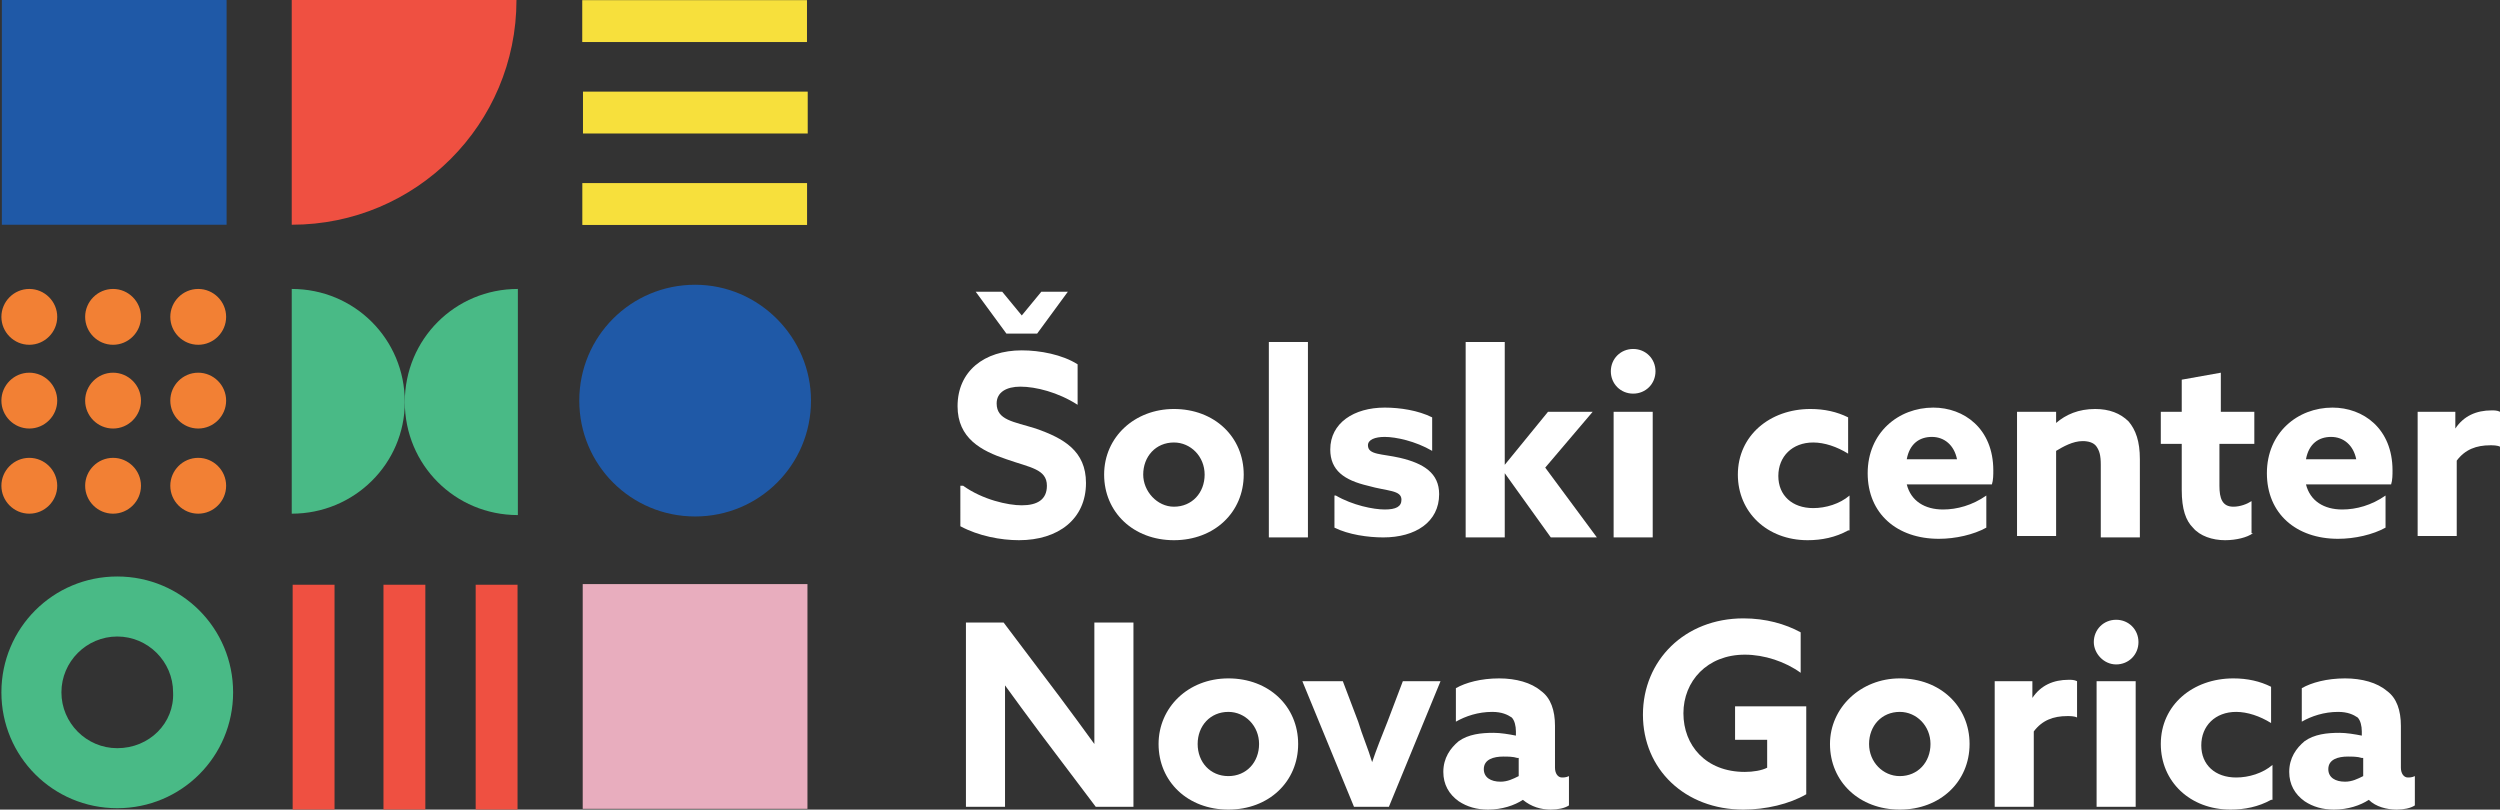 <?xml version="1.0" encoding="utf-8"?>
<!-- Generator: Adobe Illustrator 21.0.2, SVG Export Plug-In . SVG Version: 6.00 Build 0)  -->
<svg version="1.1" id="Layer_1" xmlns="http://www.w3.org/2000/svg" xmlns:xlink="http://www.w3.org/1999/xlink" x="0px" y="0px"
	 viewBox="0 0 179.1 58" enable-background="new 0 0 179.1 58" xml:space="preserve">
<rect x="0" y="0" width="179.1" height="58" fill="#333333" stroke="none"/>
<g>
	<path fill="#49BA86" d="M8.4,41.3c-4.6,0-8.3,3.7-8.3,8.3c0,4.6,3.7,8.3,8.3,8.3c4.6,0,8.3-3.7,8.3-8.3C16.7,45,13,41.3,8.4,41.3z
		 M8.4,53.6c-2.2,0-4-1.8-4-4c0-2.2,1.8-4,4-4s4,1.8,4,4C12.5,51.8,10.7,53.6,8.4,53.6z"/>
	<g>
		
			<rect x="48.3" y="6.6" transform="matrix(4.479109e-09 1 -1 4.479109e-09 64.418 -35.184)" fill="#F7E03C" width="3" height="16.1"/>
		
			<rect x="48.3" y="-6.5" transform="matrix(-5.124380e-09 1 -1 -5.124380e-09 51.312 -48.289)" fill="#F7E03C" width="3" height="16.1"/>
		
			<rect x="48.3" y="0" transform="matrix(-5.127088e-09 1 -1 -5.127088e-09 57.865 -41.736)" fill="#F7E03C" width="3" height="16.1"/>
	</g>
	<path fill="#EF5041" d="M20.9,16.1c8.9,0,16.1-7.2,16.1-16.1L20.9,0V16.1z"/>
	<g>
		
			<rect x="20.9" y="41.9" transform="matrix(-1 4.521996e-09 -4.521996e-09 -1 44.866 99.89)" fill="#EF5041" width="3" height="16.1"/>
		
			<rect x="34" y="41.9" transform="matrix(-1 -5.080459e-09 5.080459e-09 -1 71.077 99.89)" fill="#EF5041" width="3" height="16.1"/>
		
			<rect x="27.5" y="41.9" transform="matrix(-1 -5.079256e-09 5.079256e-09 -1 57.972 99.89)" fill="#EF5041" width="3" height="16.1"/>
	</g>
	<g>
		<g>
			<g>
				
					<rect x="0.1" y="0" transform="matrix(-4.940015e-10 1 -1 -4.940015e-10 16.233 -9.983495e-02)" fill="#1F59A7" width="16.1" height="16.1"/>
			</g>
		</g>
	</g>
	<g>
		<g>
			<g>
				<path fill="#F28034" d="M0.1,22.7L0.1,22.7c0,1.1,0.9,2,2,2h0c1.1,0,2-0.9,2-2v0c0-1.1-0.9-2-2-2h0C1,20.7,0.1,21.6,0.1,22.7z"
					/>
				<path fill="#F28034" d="M6.1,22.7L6.1,22.7c0,1.1,0.9,2,2,2h0c1.1,0,2-0.9,2-2v0c0-1.1-0.9-2-2-2h0C7,20.7,6.1,21.6,6.1,22.7z"
					/>
				<path fill="#F28034" d="M12.2,22.7L12.2,22.7c0,1.1,0.9,2,2,2h0c1.1,0,2-0.9,2-2v0c0-1.1-0.9-2-2-2h0
					C13.1,20.7,12.2,21.6,12.2,22.7z"/>
				<path fill="#F28034" d="M0.1,28.7L0.1,28.7c0,1.1,0.9,2,2,2h0c1.1,0,2-0.9,2-2v0c0-1.1-0.9-2-2-2h0C1,26.7,0.1,27.6,0.1,28.7z"
					/>
				<path fill="#F28034" d="M6.1,28.7L6.1,28.7c0,1.1,0.9,2,2,2h0c1.1,0,2-0.9,2-2v0c0-1.1-0.9-2-2-2h0C7,26.7,6.1,27.6,6.1,28.7z"
					/>
				<path fill="#F28034" d="M12.2,28.7L12.2,28.7c0,1.1,0.9,2,2,2h0c1.1,0,2-0.9,2-2v0c0-1.1-0.9-2-2-2h0
					C13.1,26.7,12.2,27.6,12.2,28.7z"/>
				<path fill="#F28034" d="M0.1,34.8L0.1,34.8c0,1.1,0.9,2,2,2h0c1.1,0,2-0.9,2-2v0c0-1.1-0.9-2-2-2h0C1,32.8,0.1,33.7,0.1,34.8z"
					/>
				<path fill="#F28034" d="M6.1,34.8L6.1,34.8c0,1.1,0.9,2,2,2h0c1.1,0,2-0.9,2-2v0c0-1.1-0.9-2-2-2h0C7,32.8,6.1,33.7,6.1,34.8z"
					/>
				<path fill="#F28034" d="M12.2,34.8L12.2,34.8c0,1.1,0.9,2,2,2h0c1.1,0,2-0.9,2-2v0c0-1.1-0.9-2-2-2h0
					C13.1,32.8,12.2,33.7,12.2,34.8z"/>
			</g>
		</g>
	</g>
	<path fill="#1F59A7" d="M49.8,20.4c-4.6,0-8.3,3.7-8.3,8.3c0,4.6,3.7,8.3,8.3,8.3s8.3-3.7,8.3-8.3C58.1,24.2,54.4,20.4,49.8,20.4z"
		/>
	<g>
		<path fill="#49BA86" d="M29,28.8c0,4.5,3.6,8.1,8.1,8.1V20.7C32.6,20.7,29,24.3,29,28.8z"/>
		<path fill="#49BA86" d="M29,28.8c0-4.5-3.6-8.1-8.1-8.1v16.1C25.4,36.8,29,33.2,29,28.8z"/>
	</g>
	<g>
		<g>
			<g>
				
					<rect x="41.7" y="41.9" transform="matrix(-4.934934e-10 1 -1 -4.934934e-10 99.746 0.144)" fill="#E8ADBE" width="16.1" height="16.1"/>
			</g>
		</g>
	</g>
	<g>
		<g>
			<g>
				<path fill="#ffffff" d="M69,34.8c1.4,1,3.2,1.4,4.2,1.4c1.1,0,1.8-0.4,1.8-1.4c0-1.2-1.2-1.3-2.9-1.9c-1.8-0.6-3.5-1.5-3.5-3.8
					c0-2.5,1.9-4,4.6-4c1.3,0,2.9,0.3,4,1v2.9c-1.4-0.9-3-1.3-4.1-1.3c-1,0-1.7,0.4-1.7,1.2c0,1.2,1.2,1.3,2.8,1.8
					c2,0.7,3.6,1.6,3.6,3.9c0,2.6-2,4.1-4.8,4.1c-1.3,0-2.9-0.3-4.2-1V34.8z M74.3,23.9h-2.2l-2.2-3h1.9l1.4,1.7l1.4-1.7h1.9
					L74.3,23.9z"/>
				<path fill="#ffffff" d="M84.1,29.3c2.9,0,5,2,5,4.7c0,2.7-2.1,4.7-5,4.7c-2.9,0-5-2-5-4.7C79.1,31.3,81.3,29.3,84.1,29.3z
					 M84.1,36.3c1.3,0,2.2-1,2.2-2.3c0-1.3-1-2.3-2.2-2.3c-1.3,0-2.2,1-2.2,2.3C81.9,35.2,82.9,36.3,84.1,36.3z"/>
				<path fill="#ffffff" d="M90.9,24.5h2.8v14h-2.8V24.5z"/>
				<path fill="#ffffff" d="M95.7,35.5c1.2,0.7,2.7,1,3.5,1c0.8,0,1.2-0.2,1.2-0.7c0-0.7-1-0.6-2.4-1c-1.7-0.4-2.7-1.1-2.7-2.6
					c0-1.9,1.7-3,3.9-3c1.1,0,2.4,0.2,3.4,0.7v2.4c-1.2-0.7-2.6-1-3.4-1c-0.7,0-1.2,0.2-1.2,0.6c0,0.7,1,0.6,2.3,0.9
					c1.7,0.4,2.8,1.1,2.8,2.6c0,2-1.7,3.1-4,3.1c-1.1,0-2.5-0.2-3.5-0.7V35.5z"/>
				<path fill="#ffffff" d="M105,24.5h2.8v8.8l0,0l3.1-3.8h3.2l-3.4,4l3.7,5h-3.3l-3.3-4.6l0,0v4.6H105V24.5z"/>
				<path fill="#ffffff" d="M117,25c0.9,0,1.6,0.7,1.6,1.6c0,0.9-0.7,1.6-1.6,1.6s-1.6-0.7-1.6-1.6C115.4,25.7,116.1,25,117,25z
					 M115.6,29.5h2.8v9h-2.8V29.5z"/>
				<path fill="#ffffff" d="M132.4,38c-0.9,0.5-1.9,0.7-2.9,0.7c-2.9,0-5-2-5-4.7c0-2.8,2.3-4.7,5.2-4.7c1,0,1.9,0.2,2.7,0.6v2.6
					c-0.8-0.5-1.7-0.8-2.5-0.8c-1.5,0-2.5,1-2.5,2.4c0,1.4,1,2.3,2.5,2.3c0.9,0,1.9-0.3,2.6-0.9V38z"/>
				<path fill="#ffffff" d="M136.6,34.7c0.3,1.2,1.3,1.8,2.6,1.8c1,0,2.1-0.3,3.1-1v2.3c-0.9,0.5-2.2,0.8-3.4,0.8
					c-3,0-5.1-1.8-5.1-4.7c0-2.9,2.2-4.7,4.7-4.7c2.2,0,4.3,1.5,4.3,4.5c0,0.3,0,0.7-0.1,1H136.6z M140.2,32.9
					c-0.2-1-0.9-1.6-1.8-1.6c-0.9,0-1.6,0.5-1.8,1.6H140.2z"/>
				<path fill="#ffffff" d="M144.6,29.5h2.7v0.8l0,0c0.7-0.6,1.6-1,2.8-1c1,0,1.8,0.3,2.4,0.9c0.5,0.6,0.8,1.4,0.8,2.7v5.6h-2.8
					v-5.2c0-0.7-0.1-1-0.3-1.3c-0.2-0.3-0.6-0.4-1-0.4c-0.7,0-1.4,0.4-1.9,0.7v6.1h-2.8V29.5z"/>
				<path fill="#ffffff" d="M161.4,38.2c-0.4,0.3-1.2,0.5-2,0.5c-0.9,0-1.8-0.3-2.3-0.9c-0.5-0.5-0.8-1.3-0.8-2.7v-3.3h-1.5v-2.3
					h1.5v-2.3l2.8-0.5v2.8h2.4v2.3H159v3c0,0.9,0.2,1.5,1,1.5c0.5,0,1-0.2,1.3-0.4V38.2z"/>
				<path fill="#ffffff" d="M165.2,34.7c0.3,1.2,1.3,1.8,2.6,1.8c1,0,2.1-0.3,3.1-1v2.3c-0.9,0.5-2.2,0.8-3.4,0.8
					c-3,0-5.1-1.8-5.1-4.7c0-2.9,2.2-4.7,4.7-4.7c2.2,0,4.3,1.5,4.3,4.5c0,0.3,0,0.7-0.1,1H165.2z M168.8,32.9
					c-0.2-1-0.9-1.6-1.8-1.6c-0.9,0-1.6,0.5-1.8,1.6H168.8z"/>
				<path fill="#ffffff" d="M173.2,29.5h2.7v1.2l0,0c0.6-0.9,1.5-1.3,2.6-1.3c0.2,0,0.4,0,0.6,0.1V32c-0.2-0.1-0.5-0.1-0.7-0.1
					c-1,0-1.8,0.3-2.4,1.1v5.4h-2.8V29.5z"/>
				<path fill="#ffffff" d="M74.5,52.5c-0.9-1.2-1.7-2.3-2.5-3.4l0,0c0,1.3,0,2.5,0,3.8v4.9h-2.8V44.6h2.7l4,5.3
					c0.9,1.2,1.7,2.3,2.5,3.4l0,0c0-1.3,0-2.5,0-3.8v-4.9h2.8v13.2h-2.7L74.5,52.5z"/>
				<path fill="#ffffff" d="M88,48.6c2.9,0,5,2,5,4.7c0,2.7-2.1,4.7-5,4.7c-2.9,0-5-2-5-4.7C83,50.7,85.1,48.6,88,48.6z M88,55.6
					c1.3,0,2.2-1,2.2-2.3c0-1.3-1-2.3-2.2-2.3c-1.3,0-2.2,1-2.2,2.3C85.8,54.6,86.7,55.6,88,55.6z"/>
				<path fill="#ffffff" d="M93.3,48.8h2.9l1.1,2.9c0.3,1,0.7,1.9,1,2.9h0c0.3-0.9,0.7-1.9,1.1-2.9l1.1-2.9h2.7l-3.7,9H97L93.3,48.8
					z"/>
				<path fill="#ffffff" d="M109.1,57.3c-0.6,0.4-1.5,0.7-2.5,0.7c-0.8,0-1.5-0.2-2.1-0.6c-0.7-0.5-1.1-1.2-1.1-2.1
					c0-1,0.5-1.7,1.1-2.2c0.7-0.5,1.6-0.6,2.5-0.6c0.5,0,1.1,0.1,1.6,0.2v-0.3c0-0.4-0.1-0.8-0.3-1c-0.3-0.2-0.7-0.4-1.4-0.4
					c-1,0-1.9,0.3-2.6,0.7v-2.4c0.7-0.4,1.8-0.7,3.1-0.7c1.2,0,2.3,0.3,3,0.9c0.7,0.5,1,1.4,1,2.5V55c0,0.4,0.2,0.7,0.5,0.7
					c0.1,0,0.3,0,0.5-0.1v2.1c-0.3,0.2-0.8,0.3-1.3,0.3C110.4,58,109.7,57.8,109.1,57.3L109.1,57.3z M108.7,54.3
					c-0.3-0.1-0.7-0.1-1-0.1c-0.7,0-1.4,0.2-1.4,0.9c0,0.6,0.5,0.9,1.2,0.9c0.5,0,0.9-0.2,1.3-0.4V54.3z"/>
				<path fill="#ffffff" d="M129.4,56.9c-1.2,0.7-2.9,1.1-4.5,1.1c-4.2,0-7.2-2.9-7.2-6.8c0-3.9,3-6.9,7.2-6.9c1.6,0,3,0.4,4.1,1
					v2.9c-1.1-0.8-2.6-1.3-4-1.3c-2.7,0-4.4,1.9-4.4,4.2c0,2.3,1.6,4.2,4.4,4.2c0.6,0,1.2-0.1,1.6-0.3v-2h-2.3v-2.4h5.1V56.9z"/>
				<path fill="#ffffff" d="M136.1,48.6c2.9,0,5,2,5,4.7c0,2.7-2.1,4.7-5,4.7c-2.9,0-5-2-5-4.7C131.1,50.7,133.3,48.6,136.1,48.6z
					 M136.1,55.6c1.3,0,2.2-1,2.2-2.3c0-1.3-1-2.3-2.2-2.3c-1.3,0-2.2,1-2.2,2.3C133.9,54.6,134.9,55.6,136.1,55.6z"/>
				<path fill="#ffffff" d="M142.9,48.8h2.7V50l0,0c0.6-0.9,1.5-1.3,2.6-1.3c0.2,0,0.4,0,0.6,0.1v2.6c-0.2-0.1-0.5-0.1-0.7-0.1
					c-1,0-1.8,0.3-2.4,1.1v5.4h-2.8V48.8z"/>
				<path fill="#ffffff" d="M151.6,44.4c0.9,0,1.6,0.7,1.6,1.6c0,0.9-0.7,1.6-1.6,1.6S150,46.8,150,46
					C150,45.1,150.7,44.4,151.6,44.4z M150.2,48.8h2.8v9h-2.8V48.8z"/>
				<path fill="#ffffff" d="M162.7,57.3c-0.9,0.5-1.9,0.7-2.9,0.7c-2.9,0-5-2-5-4.7c0-2.8,2.3-4.7,5.2-4.7c1,0,1.9,0.2,2.7,0.6v2.6
					c-0.8-0.5-1.7-0.8-2.5-0.8c-1.5,0-2.5,1-2.5,2.4c0,1.4,1,2.3,2.5,2.3c0.9,0,1.9-0.3,2.6-0.9V57.3z"/>
				<path fill="#ffffff" d="M169.7,57.3c-0.6,0.4-1.5,0.7-2.5,0.7c-0.8,0-1.5-0.2-2.1-0.6c-0.7-0.5-1.1-1.2-1.1-2.1
					c0-1,0.5-1.7,1.1-2.2c0.7-0.5,1.6-0.6,2.5-0.6c0.5,0,1.1,0.1,1.6,0.2v-0.3c0-0.4-0.1-0.8-0.3-1c-0.3-0.2-0.7-0.4-1.4-0.4
					c-1,0-1.9,0.3-2.6,0.7v-2.4c0.7-0.4,1.8-0.7,3.1-0.7c1.2,0,2.3,0.3,3,0.9c0.7,0.5,1,1.4,1,2.5V55c0,0.4,0.2,0.7,0.5,0.7
					c0.1,0,0.3,0,0.5-0.1v2.1c-0.3,0.2-0.8,0.3-1.3,0.3C171,58,170.2,57.8,169.7,57.3L169.7,57.3z M169.2,54.3
					c-0.3-0.1-0.7-0.1-1-0.1c-0.7,0-1.4,0.2-1.4,0.9c0,0.6,0.5,0.9,1.2,0.9c0.5,0,0.9-0.2,1.3-0.4V54.3z"/>
			</g>
		</g>
	</g>
</g>
</svg>
